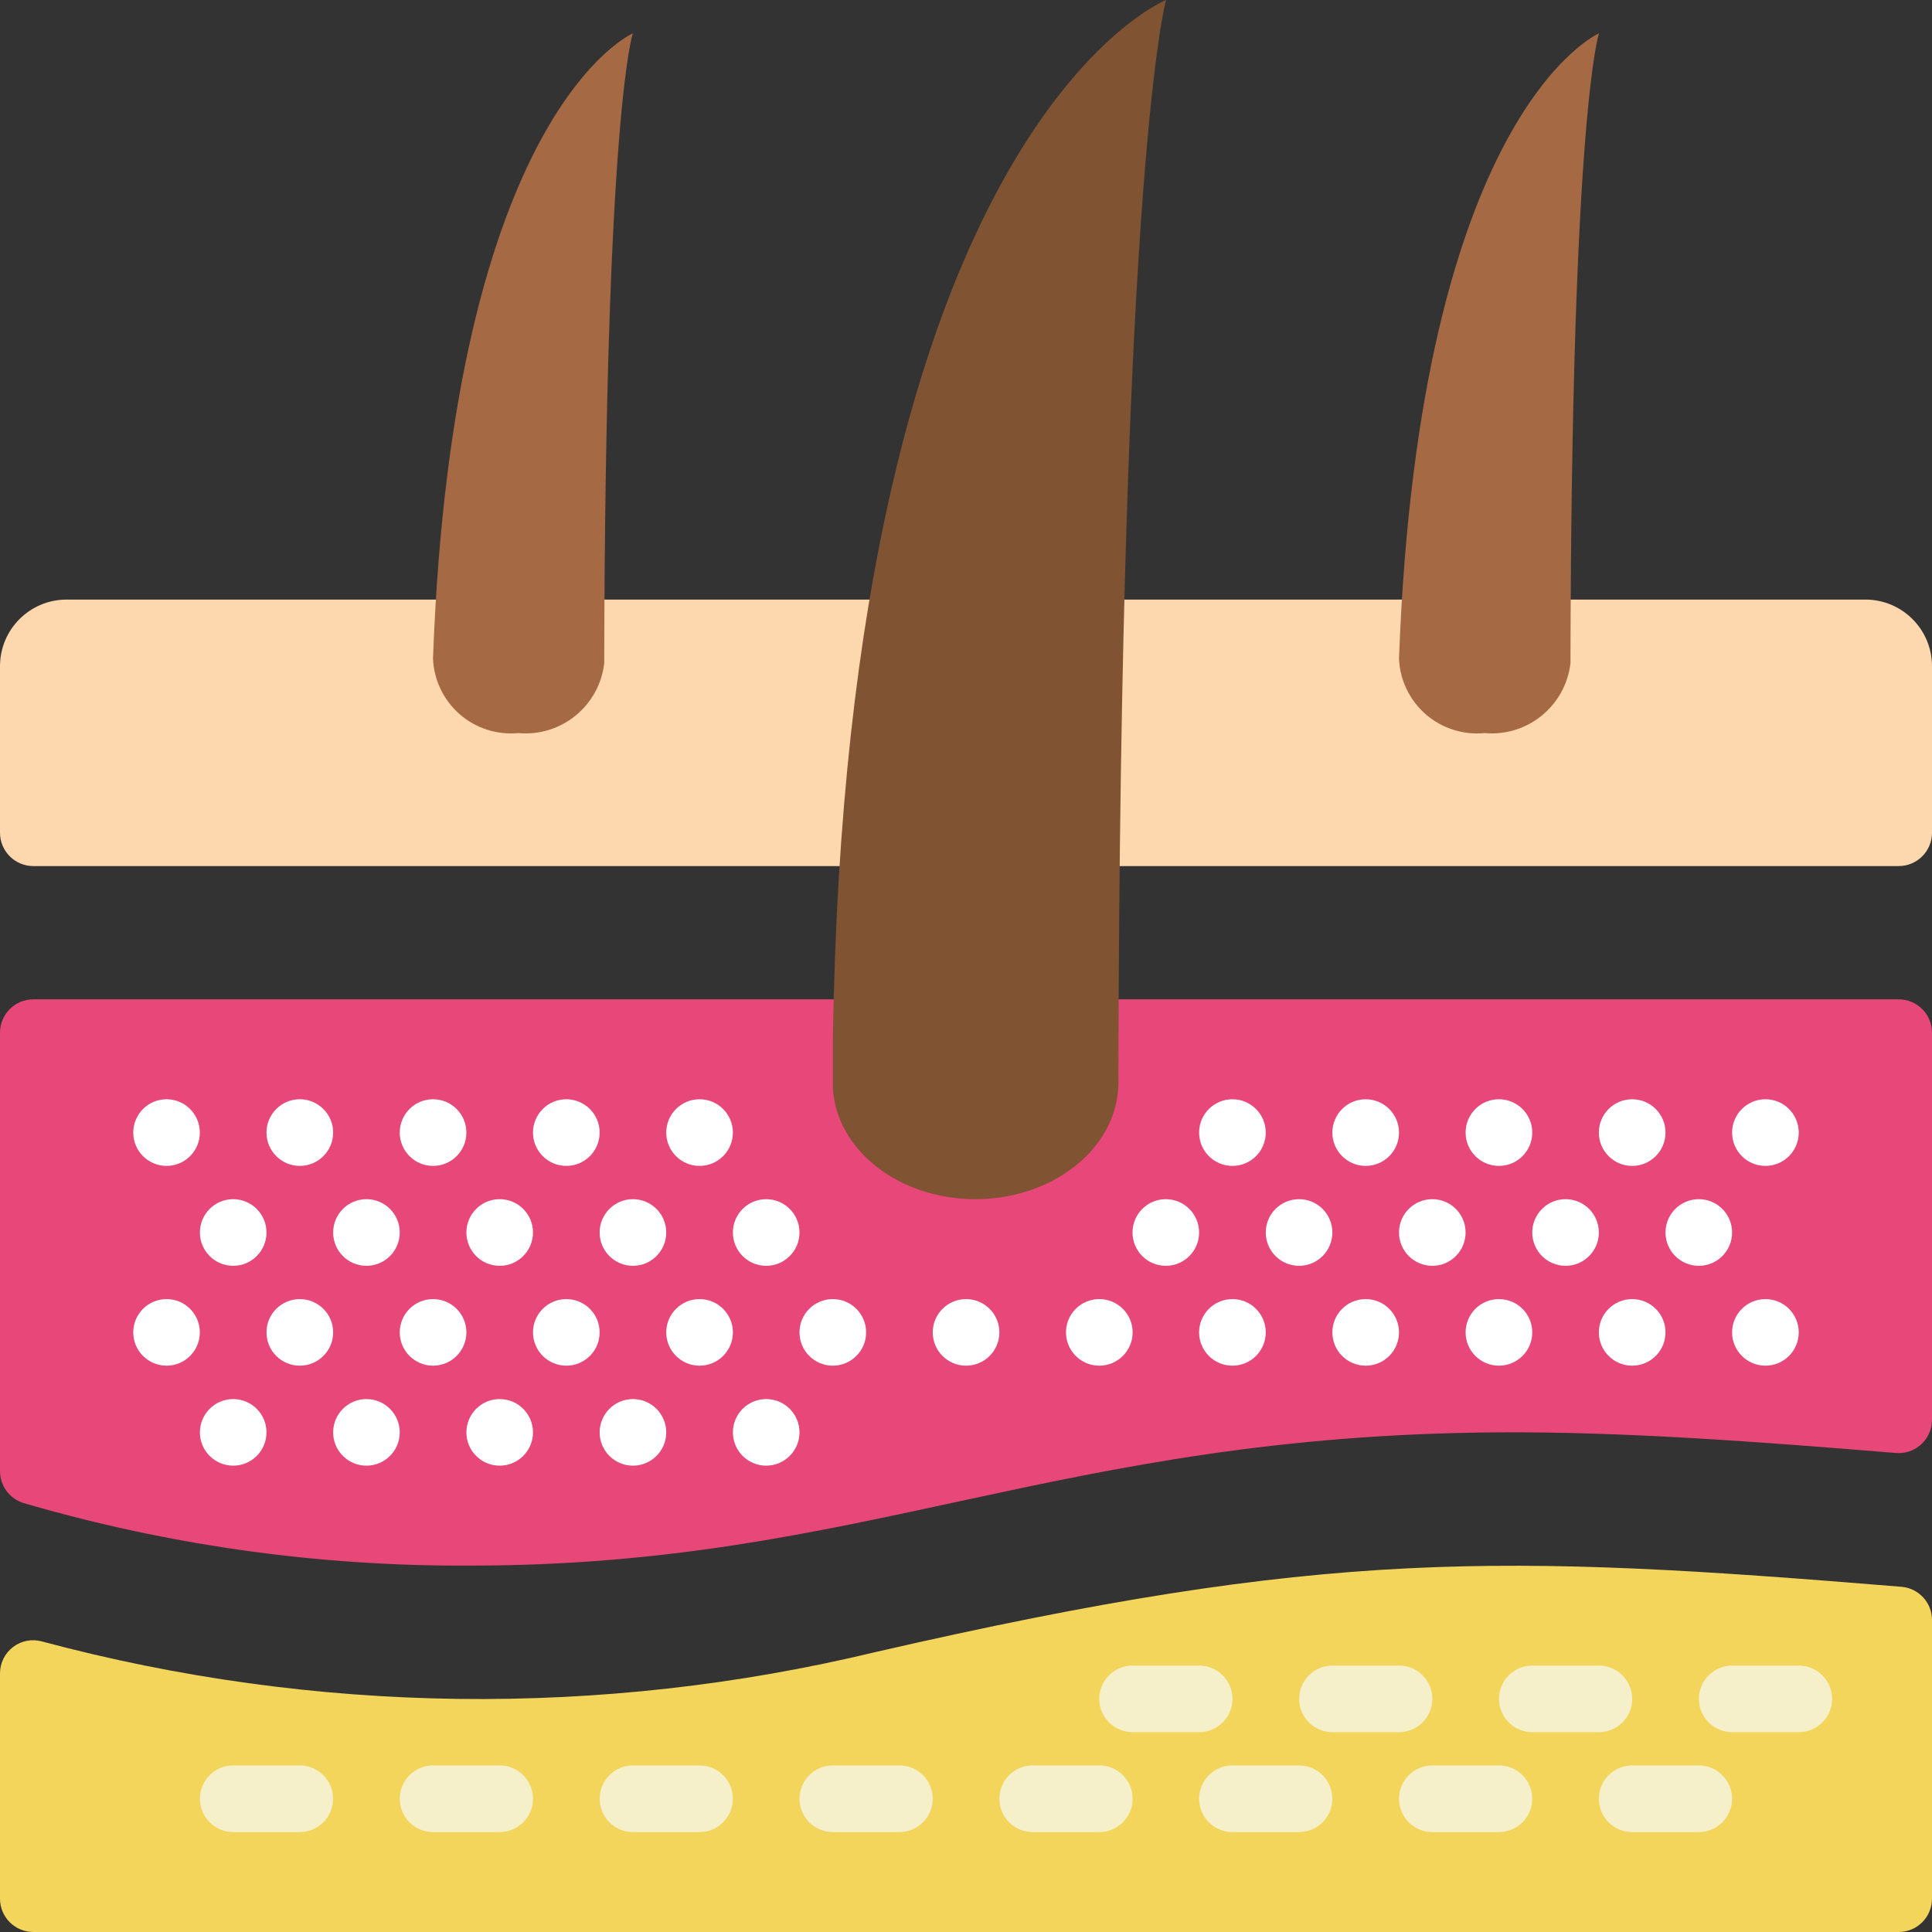 <svg width="32" height="32" viewBox="0 0 32 32" fill="none" xmlns="http://www.w3.org/2000/svg">
<rect x="0" y="0" width="32" height="32" fill="#333333" stroke="none"/>
<g clip-path="url(#clip0_59_2773)">
<path d="M31.448 14.345C31.753 14.345 32 14.097 32 13.793V11.034C32 10.425 31.506 9.931 30.897 9.931H1.103C0.494 9.931 0 10.425 0 11.034V13.793C0 14.097 0.247 14.345 0.552 14.345H31.448Z" fill="#FDD7AD"/>
<path d="M1.14721e-05 27.719C-0.001 27.547 0.079 27.384 0.216 27.28C0.353 27.175 0.531 27.141 0.697 27.188C5.209 28.396 9.952 28.457 14.494 27.365C21.965 25.647 24.886 25.741 31.492 26.282C31.78 26.305 32.001 26.545 32 26.834V31.448C32 31.753 31.753 32 31.448 32H0.552C0.247 32 1.14721e-05 31.753 1.14721e-05 31.448V27.719Z" fill="#F3D55B"/>
<path d="M31.448 16.552C31.753 16.552 32 16.799 32 17.104V23.52C31.999 23.674 31.933 23.821 31.819 23.925C31.705 24.029 31.552 24.08 31.399 24.066C29.156 23.881 26.904 23.712 24.839 23.724C17.49 23.767 14.29 25.931 7.801 25.931C5.292 25.947 2.794 25.598 0.386 24.894C0.155 24.821 -0.001 24.606 1.02092e-05 24.364V17.104C1.02092e-05 16.799 0.247 16.552 0.552 16.552H31.448Z" fill="#E74779"/>
<path d="M19.313 0C19.313 0 18.551 2.681 18.524 17.931C18.524 18.996 17.462 19.862 16.156 19.862C14.887 19.862 13.85 19.046 13.795 18.019V17.247C14.008 2.119 19.313 0 19.313 0V0Z" fill="#805333"/>
<path d="M10.482 0.552C10.482 0.552 10.025 1.83 10.008 10.983C9.928 11.691 9.297 12.206 8.588 12.142C8.234 12.176 7.881 12.063 7.614 11.83C7.346 11.596 7.186 11.262 7.172 10.907C7.506 1.832 10.482 0.552 10.482 0.552Z" fill="#A56A43"/>
<path d="M26.485 0.552C26.485 0.552 26.028 1.83 26.012 10.983C25.931 11.691 25.3 12.206 24.59 12.142C24.236 12.177 23.883 12.064 23.615 11.831C23.346 11.597 23.186 11.263 23.172 10.907C23.508 1.832 26.485 0.552 26.485 0.552Z" fill="#A56A43"/>
<path d="M2.759 19.311C3.063 19.311 3.31 19.064 3.31 18.759C3.31 18.454 3.063 18.207 2.759 18.207C2.454 18.207 2.207 18.454 2.207 18.759C2.207 19.064 2.454 19.311 2.759 19.311Z" fill="white"/>
<path d="M4.966 19.311C5.27 19.311 5.518 19.064 5.518 18.759C5.518 18.454 5.27 18.207 4.966 18.207C4.661 18.207 4.414 18.454 4.414 18.759C4.414 19.064 4.661 19.311 4.966 19.311Z" fill="white"/>
<path d="M7.173 19.311C7.478 19.311 7.725 19.064 7.725 18.759C7.725 18.454 7.478 18.207 7.173 18.207C6.868 18.207 6.621 18.454 6.621 18.759C6.621 19.064 6.868 19.311 7.173 19.311Z" fill="white"/>
<path d="M9.38 19.311C9.685 19.311 9.932 19.064 9.932 18.759C9.932 18.454 9.685 18.207 9.38 18.207C9.075 18.207 8.828 18.454 8.828 18.759C8.828 19.064 9.075 19.311 9.38 19.311Z" fill="white"/>
<path d="M11.587 19.311C11.892 19.311 12.139 19.064 12.139 18.759C12.139 18.454 11.892 18.207 11.587 18.207C11.282 18.207 11.035 18.454 11.035 18.759C11.035 19.064 11.282 19.311 11.587 19.311Z" fill="white"/>
<path d="M10.483 20.966C10.788 20.966 11.035 20.719 11.035 20.414C11.035 20.109 10.788 19.862 10.483 19.862C10.179 19.862 9.932 20.109 9.932 20.414C9.932 20.719 10.179 20.966 10.483 20.966Z" fill="white"/>
<path d="M8.276 20.966C8.581 20.966 8.828 20.719 8.828 20.414C8.828 20.109 8.581 19.862 8.276 19.862C7.972 19.862 7.725 20.109 7.725 20.414C7.725 20.719 7.972 20.966 8.276 20.966Z" fill="white"/>
<path d="M6.069 20.966C6.374 20.966 6.621 20.719 6.621 20.414C6.621 20.109 6.374 19.862 6.069 19.862C5.765 19.862 5.518 20.109 5.518 20.414C5.518 20.719 5.765 20.966 6.069 20.966Z" fill="white"/>
<path d="M3.862 20.966C4.167 20.966 4.414 20.719 4.414 20.414C4.414 20.109 4.167 19.862 3.862 19.862C3.558 19.862 3.311 20.109 3.311 20.414C3.311 20.719 3.558 20.966 3.862 20.966Z" fill="white"/>
<path d="M2.759 22.62C3.063 22.62 3.31 22.373 3.31 22.068C3.31 21.764 3.063 21.517 2.759 21.517C2.454 21.517 2.207 21.764 2.207 22.068C2.207 22.373 2.454 22.62 2.759 22.62Z" fill="white"/>
<path d="M4.966 22.62C5.27 22.62 5.518 22.373 5.518 22.068C5.518 21.764 5.27 21.517 4.966 21.517C4.661 21.517 4.414 21.764 4.414 22.068C4.414 22.373 4.661 22.62 4.966 22.62Z" fill="white"/>
<path d="M7.173 22.62C7.478 22.62 7.725 22.373 7.725 22.068C7.725 21.764 7.478 21.517 7.173 21.517C6.868 21.517 6.621 21.764 6.621 22.068C6.621 22.373 6.868 22.62 7.173 22.62Z" fill="white"/>
<path d="M9.38 22.62C9.685 22.62 9.932 22.373 9.932 22.068C9.932 21.764 9.685 21.517 9.38 21.517C9.075 21.517 8.828 21.764 8.828 22.068C8.828 22.373 9.075 22.62 9.38 22.62Z" fill="white"/>
<path d="M3.862 24.276C4.167 24.276 4.414 24.029 4.414 23.725C4.414 23.42 4.167 23.173 3.862 23.173C3.558 23.173 3.311 23.42 3.311 23.725C3.311 24.029 3.558 24.276 3.862 24.276Z" fill="white"/>
<path d="M6.069 24.276C6.374 24.276 6.621 24.029 6.621 23.725C6.621 23.42 6.374 23.173 6.069 23.173C5.765 23.173 5.518 23.42 5.518 23.725C5.518 24.029 5.765 24.276 6.069 24.276Z" fill="white"/>
<path d="M8.276 24.276C8.581 24.276 8.828 24.029 8.828 23.725C8.828 23.42 8.581 23.173 8.276 23.173C7.972 23.173 7.725 23.42 7.725 23.725C7.725 24.029 7.972 24.276 8.276 24.276Z" fill="white"/>
<path d="M10.483 24.276C10.788 24.276 11.035 24.029 11.035 23.725C11.035 23.42 10.788 23.173 10.483 23.173C10.179 23.173 9.932 23.42 9.932 23.725C9.932 24.029 10.179 24.276 10.483 24.276Z" fill="white"/>
<path d="M12.69 24.276C12.995 24.276 13.242 24.029 13.242 23.725C13.242 23.42 12.995 23.173 12.69 23.173C12.386 23.173 12.139 23.42 12.139 23.725C12.139 24.029 12.386 24.276 12.69 24.276Z" fill="white"/>
<path d="M11.587 22.62C11.892 22.62 12.139 22.373 12.139 22.068C12.139 21.764 11.892 21.517 11.587 21.517C11.282 21.517 11.035 21.764 11.035 22.068C11.035 22.373 11.282 22.62 11.587 22.62Z" fill="white"/>
<path d="M12.69 20.966C12.995 20.966 13.242 20.719 13.242 20.414C13.242 20.109 12.995 19.862 12.69 19.862C12.386 19.862 12.139 20.109 12.139 20.414C12.139 20.719 12.386 20.966 12.69 20.966Z" fill="white"/>
<path d="M13.794 22.62C14.099 22.62 14.346 22.373 14.346 22.068C14.346 21.764 14.099 21.517 13.794 21.517C13.489 21.517 13.242 21.764 13.242 22.068C13.242 22.373 13.489 22.62 13.794 22.62Z" fill="white"/>
<path d="M16.001 22.62C16.306 22.62 16.553 22.373 16.553 22.068C16.553 21.764 16.306 21.517 16.001 21.517C15.696 21.517 15.449 21.764 15.449 22.068C15.449 22.373 15.696 22.62 16.001 22.62Z" fill="white"/>
<path d="M18.208 22.62C18.513 22.62 18.76 22.373 18.76 22.068C18.76 21.764 18.513 21.517 18.208 21.517C17.903 21.517 17.656 21.764 17.656 22.068C17.656 22.373 17.903 22.62 18.208 22.62Z" fill="white"/>
<path d="M29.241 19.311C29.546 19.311 29.793 19.064 29.793 18.759C29.793 18.454 29.546 18.207 29.241 18.207C28.936 18.207 28.689 18.454 28.689 18.759C28.689 19.064 28.936 19.311 29.241 19.311Z" fill="white"/>
<path d="M27.034 19.311C27.339 19.311 27.586 19.064 27.586 18.759C27.586 18.454 27.339 18.207 27.034 18.207C26.729 18.207 26.482 18.454 26.482 18.759C26.482 19.064 26.729 19.311 27.034 19.311Z" fill="white"/>
<path d="M24.827 19.311C25.132 19.311 25.379 19.064 25.379 18.759C25.379 18.454 25.132 18.207 24.827 18.207C24.522 18.207 24.275 18.454 24.275 18.759C24.275 19.064 24.522 19.311 24.827 19.311Z" fill="white"/>
<path d="M22.62 19.311C22.925 19.311 23.172 19.064 23.172 18.759C23.172 18.454 22.925 18.207 22.62 18.207C22.315 18.207 22.068 18.454 22.068 18.759C22.068 19.064 22.315 19.311 22.62 19.311Z" fill="white"/>
<path d="M20.413 19.311C20.718 19.311 20.965 19.064 20.965 18.759C20.965 18.454 20.718 18.207 20.413 18.207C20.108 18.207 19.861 18.454 19.861 18.759C19.861 19.064 20.108 19.311 20.413 19.311Z" fill="white"/>
<path d="M21.517 20.966C21.821 20.966 22.068 20.719 22.068 20.414C22.068 20.109 21.821 19.862 21.517 19.862C21.212 19.862 20.965 20.109 20.965 20.414C20.965 20.719 21.212 20.966 21.517 20.966Z" fill="white"/>
<path d="M23.724 20.966C24.028 20.966 24.275 20.719 24.275 20.414C24.275 20.109 24.028 19.862 23.724 19.862C23.419 19.862 23.172 20.109 23.172 20.414C23.172 20.719 23.419 20.966 23.724 20.966Z" fill="white"/>
<path d="M25.931 20.966C26.235 20.966 26.482 20.719 26.482 20.414C26.482 20.109 26.235 19.862 25.931 19.862C25.626 19.862 25.379 20.109 25.379 20.414C25.379 20.719 25.626 20.966 25.931 20.966Z" fill="white"/>
<path d="M28.138 20.966C28.442 20.966 28.689 20.719 28.689 20.414C28.689 20.109 28.442 19.862 28.138 19.862C27.833 19.862 27.586 20.109 27.586 20.414C27.586 20.719 27.833 20.966 28.138 20.966Z" fill="white"/>
<path d="M20.413 22.62C20.718 22.62 20.965 22.373 20.965 22.068C20.965 21.764 20.718 21.517 20.413 21.517C20.108 21.517 19.861 21.764 19.861 22.068C19.861 22.373 20.108 22.62 20.413 22.62Z" fill="white"/>
<path d="M22.62 22.62C22.925 22.62 23.172 22.373 23.172 22.068C23.172 21.764 22.925 21.517 22.62 21.517C22.315 21.517 22.068 21.764 22.068 22.068C22.068 22.373 22.315 22.62 22.62 22.62Z" fill="white"/>
<path d="M24.827 22.62C25.132 22.62 25.379 22.373 25.379 22.068C25.379 21.764 25.132 21.517 24.827 21.517C24.522 21.517 24.275 21.764 24.275 22.068C24.275 22.373 24.522 22.62 24.827 22.62Z" fill="white"/>
<path d="M27.034 22.62C27.339 22.62 27.586 22.373 27.586 22.068C27.586 21.764 27.339 21.517 27.034 21.517C26.729 21.517 26.482 21.764 26.482 22.068C26.482 22.373 26.729 22.62 27.034 22.62Z" fill="white"/>
<path d="M29.241 22.62C29.546 22.62 29.793 22.373 29.793 22.068C29.793 21.764 29.546 21.517 29.241 21.517C28.936 21.517 28.689 21.764 28.689 22.068C28.689 22.373 28.936 22.62 29.241 22.62Z" fill="white"/>
<path d="M19.309 20.966C19.614 20.966 19.861 20.719 19.861 20.414C19.861 20.109 19.614 19.862 19.309 19.862C19.005 19.862 18.758 20.109 18.758 20.414C18.758 20.719 19.005 20.966 19.309 20.966Z" fill="white"/>
<path d="M29.794 28.69H28.69C28.386 28.69 28.139 28.443 28.139 28.139C28.139 27.834 28.386 27.587 28.69 27.587H29.794C30.099 27.587 30.346 27.834 30.346 28.139C30.346 28.443 30.099 28.69 29.794 28.69Z" fill="#F5EFCA"/>
<path d="M26.483 28.69H25.38C25.075 28.69 24.828 28.443 24.828 28.139C24.828 27.834 25.075 27.587 25.38 27.587H26.483C26.788 27.587 27.035 27.834 27.035 28.139C27.035 28.443 26.788 28.69 26.483 28.69Z" fill="#F5EFCA"/>
<path d="M23.173 28.69H22.069C21.765 28.69 21.518 28.443 21.518 28.139C21.518 27.834 21.765 27.587 22.069 27.587H23.173C23.477 27.587 23.724 27.834 23.724 28.139C23.724 28.443 23.477 28.69 23.173 28.69Z" fill="#F5EFCA"/>
<path d="M19.862 28.69H18.759C18.454 28.69 18.207 28.443 18.207 28.139C18.207 27.834 18.454 27.587 18.759 27.587H19.862C20.167 27.587 20.414 27.834 20.414 28.139C20.414 28.443 20.167 28.69 19.862 28.69Z" fill="#F5EFCA"/>
<path d="M28.138 30.345H27.034C26.729 30.345 26.482 30.098 26.482 29.793C26.482 29.488 26.729 29.241 27.034 29.241H28.138C28.442 29.241 28.689 29.488 28.689 29.793C28.689 30.098 28.442 30.345 28.138 30.345Z" fill="#F5EFCA"/>
<path d="M24.827 30.345H23.724C23.419 30.345 23.172 30.098 23.172 29.793C23.172 29.488 23.419 29.241 23.724 29.241H24.827C25.132 29.241 25.379 29.488 25.379 29.793C25.379 30.098 25.132 30.345 24.827 30.345Z" fill="#F5EFCA"/>
<path d="M21.517 30.345H20.413C20.108 30.345 19.861 30.098 19.861 29.793C19.861 29.488 20.108 29.241 20.413 29.241H21.517C21.821 29.241 22.068 29.488 22.068 29.793C22.068 30.098 21.821 30.345 21.517 30.345Z" fill="#F5EFCA"/>
<path d="M18.208 30.345H17.105C16.8 30.345 16.553 30.098 16.553 29.793C16.553 29.488 16.8 29.241 17.105 29.241H18.208C18.513 29.241 18.76 29.488 18.76 29.793C18.76 30.098 18.513 30.345 18.208 30.345Z" fill="#F5EFCA"/>
<path d="M14.897 30.345H13.794C13.489 30.345 13.242 30.098 13.242 29.793C13.242 29.488 13.489 29.241 13.794 29.241H14.897C15.202 29.241 15.449 29.488 15.449 29.793C15.449 30.098 15.202 30.345 14.897 30.345Z" fill="#F5EFCA"/>
<path d="M11.587 30.345H10.483C10.179 30.345 9.932 30.098 9.932 29.793C9.932 29.488 10.179 29.241 10.483 29.241H11.587C11.892 29.241 12.139 29.488 12.139 29.793C12.139 30.098 11.892 30.345 11.587 30.345Z" fill="#F5EFCA"/>
<path d="M8.276 30.345H7.173C6.868 30.345 6.621 30.098 6.621 29.793C6.621 29.488 6.868 29.241 7.173 29.241H8.276C8.581 29.241 8.828 29.488 8.828 29.793C8.828 30.098 8.581 30.345 8.276 30.345Z" fill="#F5EFCA"/>
<path d="M4.966 30.345H3.862C3.558 30.345 3.311 30.098 3.311 29.793C3.311 29.488 3.558 29.241 3.862 29.241H4.966C5.27 29.241 5.517 29.488 5.517 29.793C5.517 30.098 5.27 30.345 4.966 30.345Z" fill="#F5EFCA"/>
</g>
<defs>
<clipPath id="clip0_59_2773">
<rect width="32" height="32" fill="white"/>
</clipPath>
</defs>
</svg>
